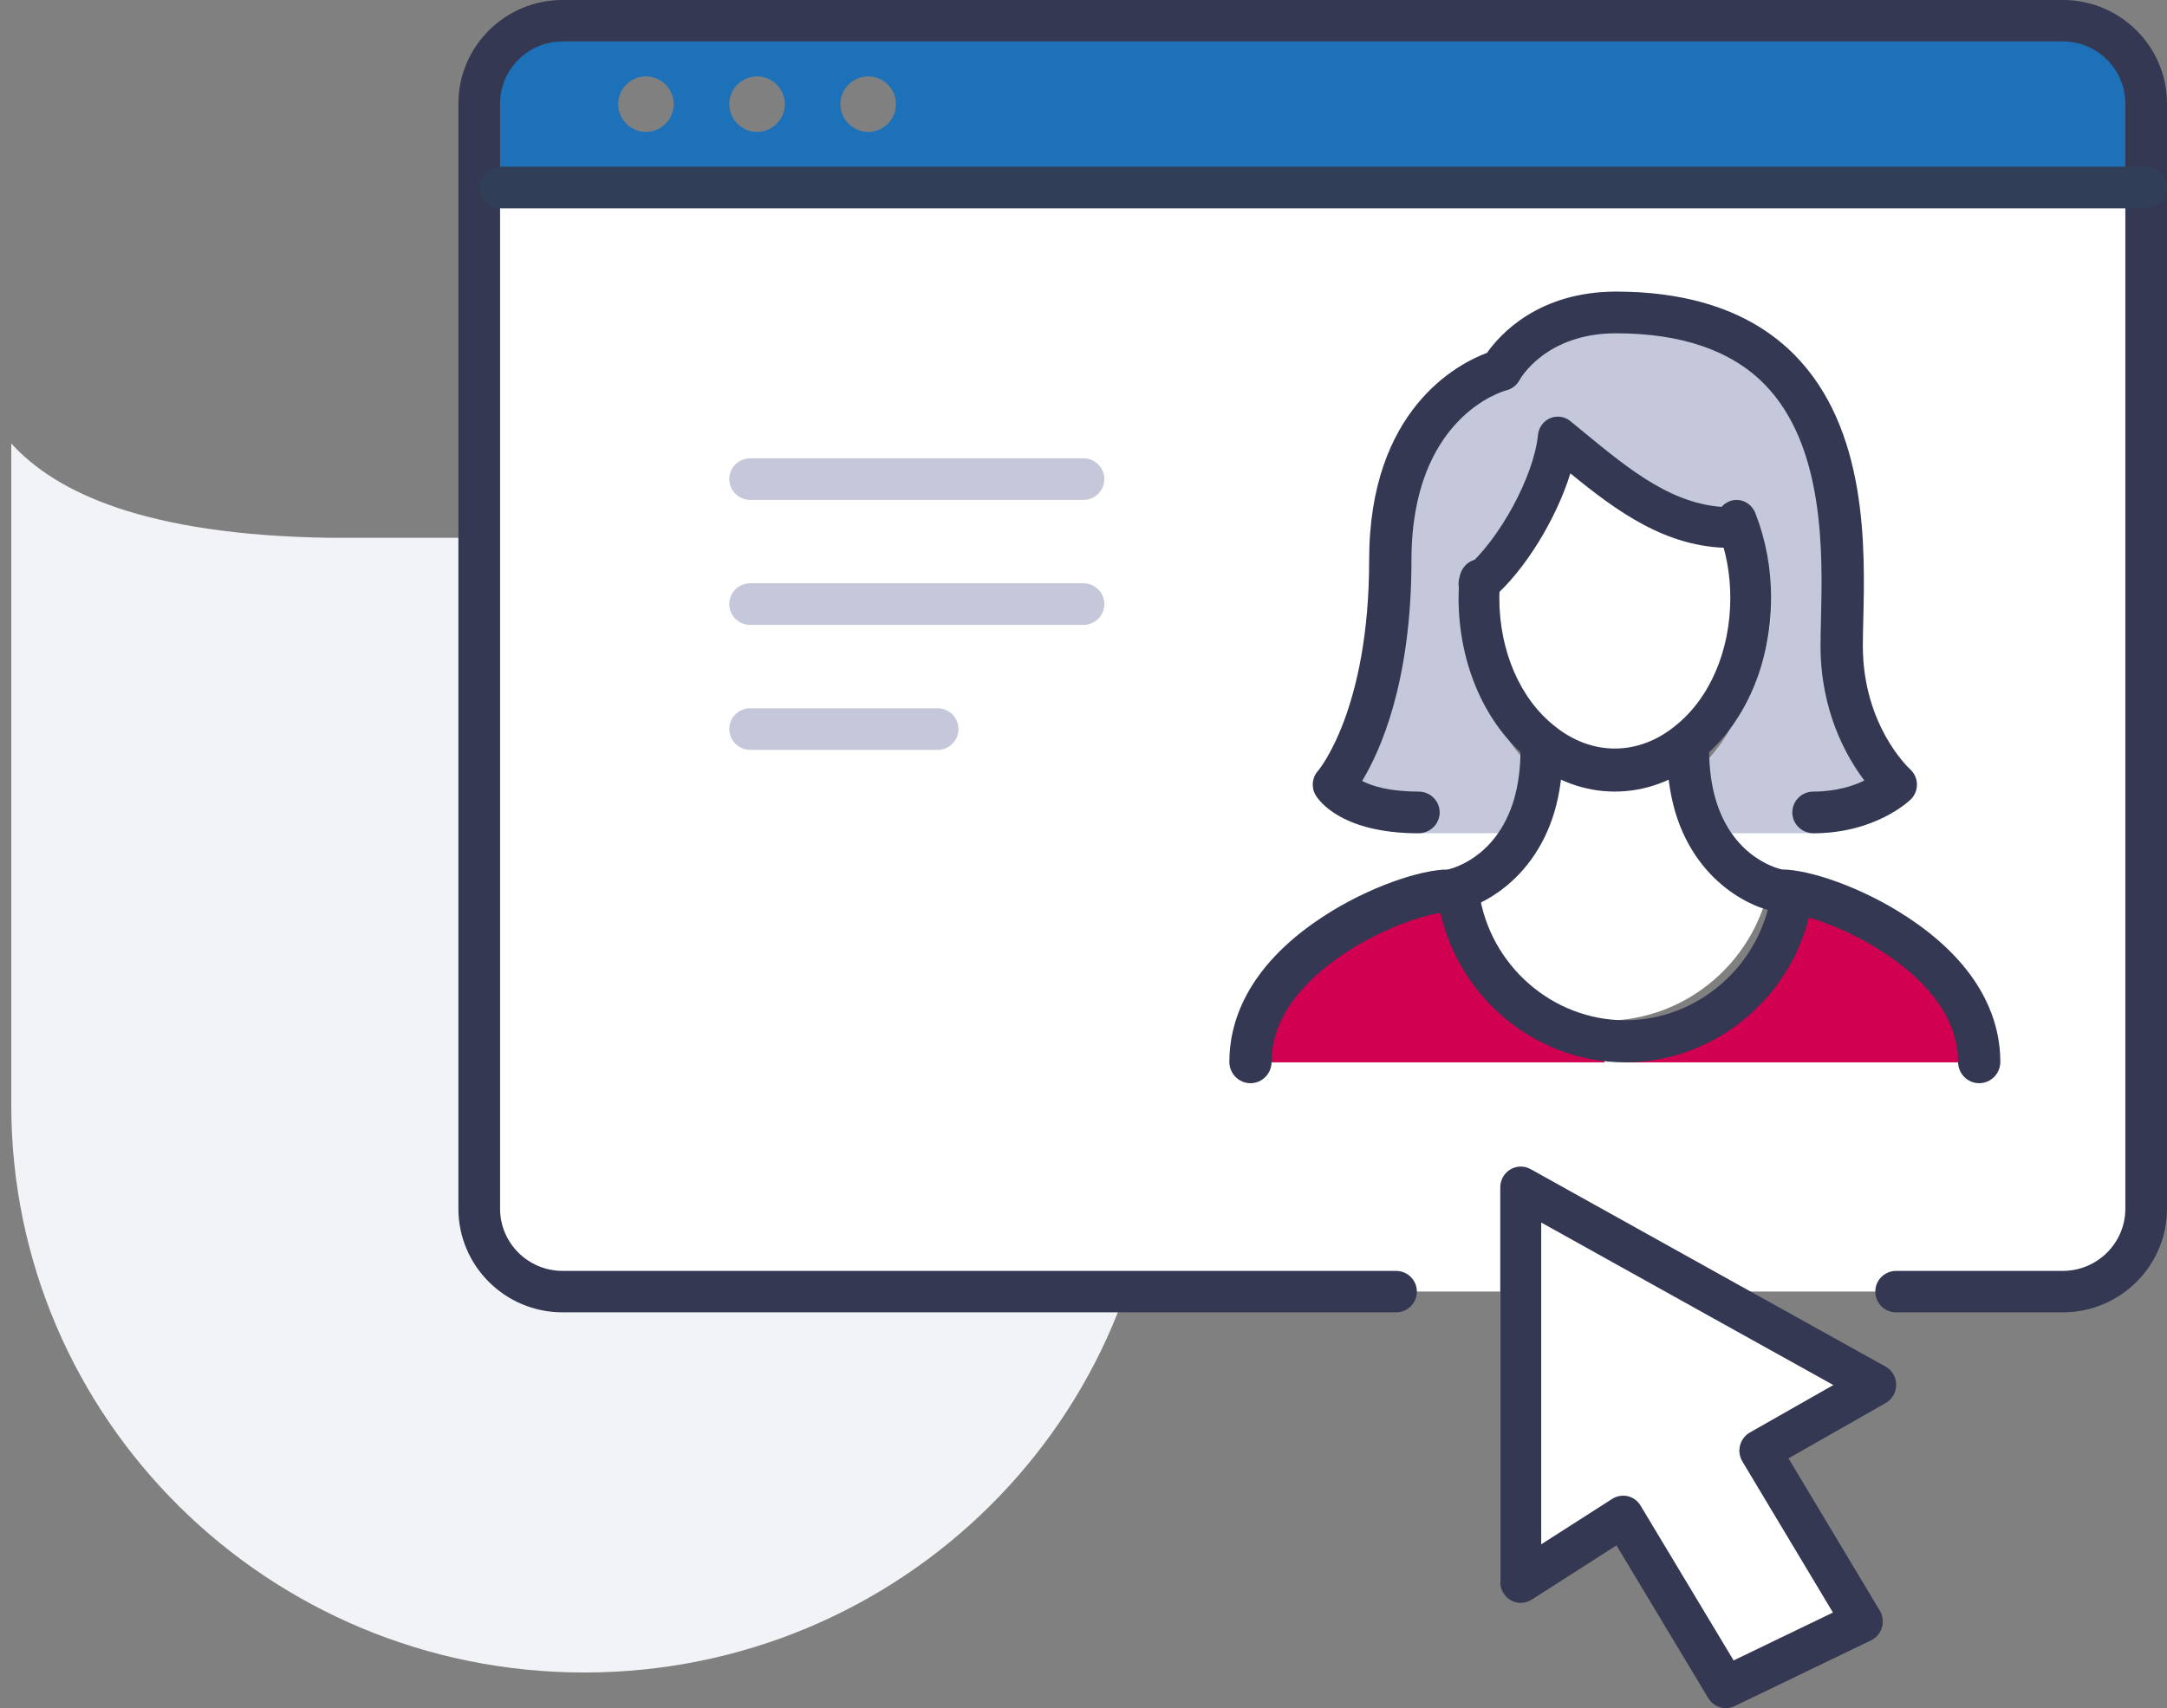 <svg height="82" viewBox="0 0 104 82" width="104" xmlns="http://www.w3.org/2000/svg"><rect x="0" y="0" width="104" height="82" fill="#808080" stroke="none"/><g fill="none" fill-rule="evenodd" transform="translate(.541)"><path d="m27.501 80.289h-.002c-15.188 0-27.499-12.194-27.499-27.236v-30.738-1.025c2.15 2.371 6.467 4.39 15.231 4.527h12.27c15.188 0 27.499 12.194 27.499 27.237 0 15.042-12.312 27.236-27.499 27.236" fill="#f2f3f7"/><path d="m77.126 50.075h17.333c0-5.075-7.333-7.95-9.333-7.95-.626 0-3.173-.875-4.107-3.975h5.44c2.56 0 3.893-1.325 3.893-1.325s-2.56-2.319-2.56-6.625 1.4-15.9-10.667-15.9c-4 0-5.44 2.756-5.44 2.756s-5.226 1.325-5.226 9.063c0 7.725-2.667 10.706-2.667 10.706s.773 1.325 4 1.325h5.44c-.934 3.1-3.481 3.975-4.107 3.975-2 0-9.333 2.875-9.333 7.95zm25.333-41.075v49.025c0 2.2-1.786 3.975-4 3.975h-8-8.921l-9.746-5.3v5.3h-5.333-40c-2.213 0-4-1.775-4-3.975v-49.025h5.333z" fill="#fff"/><path d="m31.793 5c0-.733-.6-1.333-1.333-1.333s-1.333.6-1.333 1.333.6 1.333 1.333 1.333 1.333-.6 1.333-1.333m5.333 0c0-.733-.6-1.333-1.333-1.333s-1.333.6-1.333 1.333.6 1.333 1.333 1.333 1.333-.6 1.333-1.333m5.333 0c0-.733-.6-1.333-1.333-1.333s-1.333.6-1.333 1.333.6 1.333 1.333 1.333 1.333-.6 1.333-1.333m60 0v4h-74.667-5.333v-4c0-2.213 1.786-4 4-4h72c2.213 0 4 1.786 4 4" fill="#1d71b8"/><path d="m94.459 51h-17v-1.094c3.936 0 7.27-2.945 7.846-6.906 1.962 0 9.154 2.893 9.154 8" fill="#d20050"/><path d="m70.278 29.023c-.028.274-.041.577-.041.866 0 3.092 1.26 5.806 3.172 7.324 0 1.069-.135 1.993-.352 2.787h-5.53c-3.28 0-4.066-1.444-4.066-1.444s2.711-3.25 2.711-11.671c0-8.435 5.313-9.88 5.313-9.88s1.464-3.004 5.53-3.004c12.266 0 10.843 12.639 10.843 17.333 0 4.694 2.602 7.222 2.602 7.222s-1.355 1.444-3.958 1.444h-5.53c-.217-.794-.352-1.718-.352-2.787 1.911-1.518 3.172-4.232 3.172-7.324 0-1.387-.258-2.686-.704-3.842-3.471-.014-6.073-2.514-8.784-4.824-.244 2.57-2.168 6.153-4.025 7.801" fill="#c5c8da"/><path d="m81.018 62.333 7.441 4.146-5.545 3.162 4.904 8.199-6.538 3.16-4.917-8.2-4.904 3.147v-13.613-5.333z" fill="#fff"/><path d="m83.732 25.453c.461 1.068.727 2.267.727 3.547 0 2.854-1.301 5.359-3.276 6.761-1.079.786-2.351 1.24-3.724 1.24s-2.645-.453-3.724-1.24c-1.974-1.401-3.276-3.906-3.276-6.761 0-.267.014-.547.042-.799 1.918-1.521 3.906-4.828 4.158-7.2 2.8 2.133 5.488 4.44 9.073 4.453" fill="#fff"/><path d="m80.353 38c.934 3.147 3.481 4.034 4.107 4.034-.587 3.995-3.987 6.966-8 6.966-4.013 0-7.413-2.971-8-6.966.626 0 3.173-.888 4.107-4.034z" fill="#fff"/><path d="m81.459 39h-8c.219-.855.356-1.849.356-3 1.056.917 2.301 1.445 3.644 1.445 1.343 0 2.589-.528 3.644-1.445 0 1.151.136 2.145.356 3" fill="#fff"/><path d="m76.459 51h-17c0-5.107 7.192-8 9.154-8 .576 3.961 3.91 6.906 7.846 6.906z" fill="#d20050"/><path d="m77.356 71.799c.075 0 .15.009.224.026.256.061.477.224.614.452l4.466 7.433 4.767-2.299-4.345-7.251c-.139-.232-.179-.512-.112-.774.068-.263.238-.486.471-.619l4.005-2.278-5.896-3.278-0-0-8.124-4.523v15.448l3.408-2.182c.158-.101.34-.154.523-.154m4.927 10.201c-.333 0-.655-.172-.839-.478l-4.407-7.336-4.071 2.607c-.303.194-.685.205-.998.029-.313-.176-.508-.511-.508-.875v-18.947c0-.353.183-.68.482-.86.299-.18.668-.186.973-.017l9.578 5.333 7.456 4.146c.314.174.51.509.512.873.002.364-.191.7-.503.878l-4.666 2.655 4.383 7.312c.145.242.182.535.103.807-.08.272-.269.496-.521.617l-6.552 3.16c-.135.065-.279.096-.42.096" fill="#343852"/><path d="m98.459 63h-8c-.552 0-1-.445-1-.995 0-.549.448-.995 1-.995h8c1.654 0 3-1.339 3-2.984v-53.053c0-1.645-1.346-2.984-3-2.984h-72c-1.654 0-3 1.339-3 2.984v53.053c0 1.645 1.346 2.984 3 2.984h40c.552 0 1 .445 1 .995 0 .549-.448.995-1 .995h-40c-2.757 0-5-2.231-5-4.974v-53.053c0-2.742 2.243-4.974 5-4.974h72c2.757 0 5 2.231 5 4.974v53.053c0 2.742-2.243 4.974-5 4.974" fill="#343852"/><path d="m102.403 10h-78.887c-.583 0-1.057-.448-1.057-1s.473-1 1.057-1h78.887c.583 0 1.057.448 1.057 1s-.473 1-1.057 1" fill="#303e58"/><path d="m51.45 24h-15.981c-.557 0-1.01-.448-1.01-1s.452-1 1.01-1h15.981c.557 0 1.01.448 1.01 1s-.452 1-1.01 1" fill="#c5c8da"/><path d="m51.45 30h-15.981c-.557 0-1.01-.448-1.01-1s.452-1 1.01-1h15.981c.557 0 1.01.448 1.01 1s-.452 1-1.01 1" fill="#c5c8da"/><path d="m35.469 36c-.557 0-1.01-.448-1.01-1s.452-1 1.01-1h8.981c.557 0 1.01.448 1.01 1s-.452 1-1.01 1z" fill="#c5c8da"/><g fill="#343852"><path d="m76.959 38c-1.45 0-2.856-.517-4.065-1.494-2.147-1.69-3.435-4.612-3.435-7.807 0-.325.016-.649.045-.937.058-.568.542-.977 1.078-.916.537.061.925.571.867 1.139-.022.213-.034.467-.034.715 0 2.545.994 4.847 2.658 6.158.874.707 1.868 1.076 2.885 1.076 1.017 0 2.011-.369 2.875-1.068 1.675-1.318 2.668-3.62 2.668-6.166 0-1.141-.203-2.242-.604-3.273-.205-.528.033-1.132.533-1.349.5-.217 1.071.035 1.277.563.498 1.281.751 2.646.751 4.058 0 3.195-1.288 6.117-3.446 7.815-1.198.969-2.604 1.486-4.054 1.486"/><path d="m70.418 29c-.261 0-.52-.108-.709-.32-.356-.399-.327-1.017.064-1.38l.014-.013c.01-.009.021-.019.031-.028 1.612-1.368 3.258-4.41 3.453-6.381.035-.356.258-.664.582-.802.323-.138.695-.086.969.138.206.168.412.338.618.507 2.259 1.861 4.394 3.618 7.065 3.629.529.002.956.441.954.98-.002.538-.431.973-.958.973h-.004c-3.074-.012-5.434-1.752-7.672-3.579-.681 2.198-2.19 4.677-3.765 6.022-.183.169-.413.253-.643.253"/><path d="m86.492 40c-.561 0-1.015-.448-1.015-1s.455-1 1.015-1c1.085 0 1.9-.267 2.443-.531-.868-1.15-2.104-3.338-2.104-6.469 0-.38.011-.815.022-1.275.076-3.119.203-8.34-2.734-11.303-1.593-1.607-3.984-2.422-7.104-2.422-3.351 0-4.577 2.151-4.627 2.242-.133.253-.366.43-.646.5-.178.048-4.543 1.298-4.543 8.151 0 5.857-1.501 9.17-2.368 10.596.463.241 1.297.511 2.707.511.561 0 1.015.448 1.015 1s-.455 1-1.015 1c-1.534 0-2.798-.267-3.755-.794-.788-.433-1.107-.904-1.185-1.038-.22-.373-.172-.844.119-1.166.019-.022 2.451-2.898 2.451-10.109 0-7.256 4.279-9.44 5.657-9.954.611-.87 2.457-2.939 6.19-2.939 3.688 0 6.567 1.018 8.557 3.025 3.535 3.566 3.395 9.314 3.311 12.748-.011.448-.021.871-.021 1.227 0 3.803 2.179 5.846 2.272 5.931.202.185.32.445.325.716.005.271-.101.535-.295.727-.067.066-1.686 1.626-4.672 1.626"/><path d="m59.473 52c-.56 0-1.014-.459-1.014-1.026 0-1.823.768-4.505 4.429-6.926 2.264-1.498 4.804-2.306 6.044-2.306.011-.001 2.325-.441 3.191-3.371.204-.709.308-1.5.308-2.345 0-.566.454-1.026 1.014-1.026.56 0 1.014.459 1.014 1.026 0 1.039-.132 2.024-.392 2.926-1.093 3.696-4.146 4.842-5.135 4.842-.682 0-2.829.578-4.936 1.972-1.601 1.059-3.511 2.823-3.511 5.209 0 .566-.454 1.026-1.014 1.026"/><path d="m94.446 52c-.56 0-1.014-.459-1.014-1.026 0-2.386-1.909-4.149-3.511-5.209-2.106-1.393-4.254-1.972-4.936-1.972-.989 0-4.043-1.146-5.133-4.835-.262-.91-.394-1.894-.394-2.933 0-.566.454-1.026 1.014-1.026.56 0 1.014.459 1.014 1.026 0 .845.104 1.636.311 2.352.864 2.923 3.179 3.363 3.201 3.364h.001c1.229 0 3.768.808 6.032 2.306 3.66 2.421 4.429 5.103 4.429 6.926 0 .566-.454 1.026-1.014 1.026"/><path d="m77.459 51c-4.469 0-8.333-3.371-8.989-7.841-.081-.552.296-1.066.843-1.148.546-.082 1.055.299 1.136.852.511 3.487 3.525 6.116 7.01 6.116 3.485 0 6.499-2.629 7.01-6.116.081-.552.591-.934 1.136-.852.546.082.923.596.843 1.148-.656 4.47-4.521 7.841-8.989 7.841"/></g></g></svg>